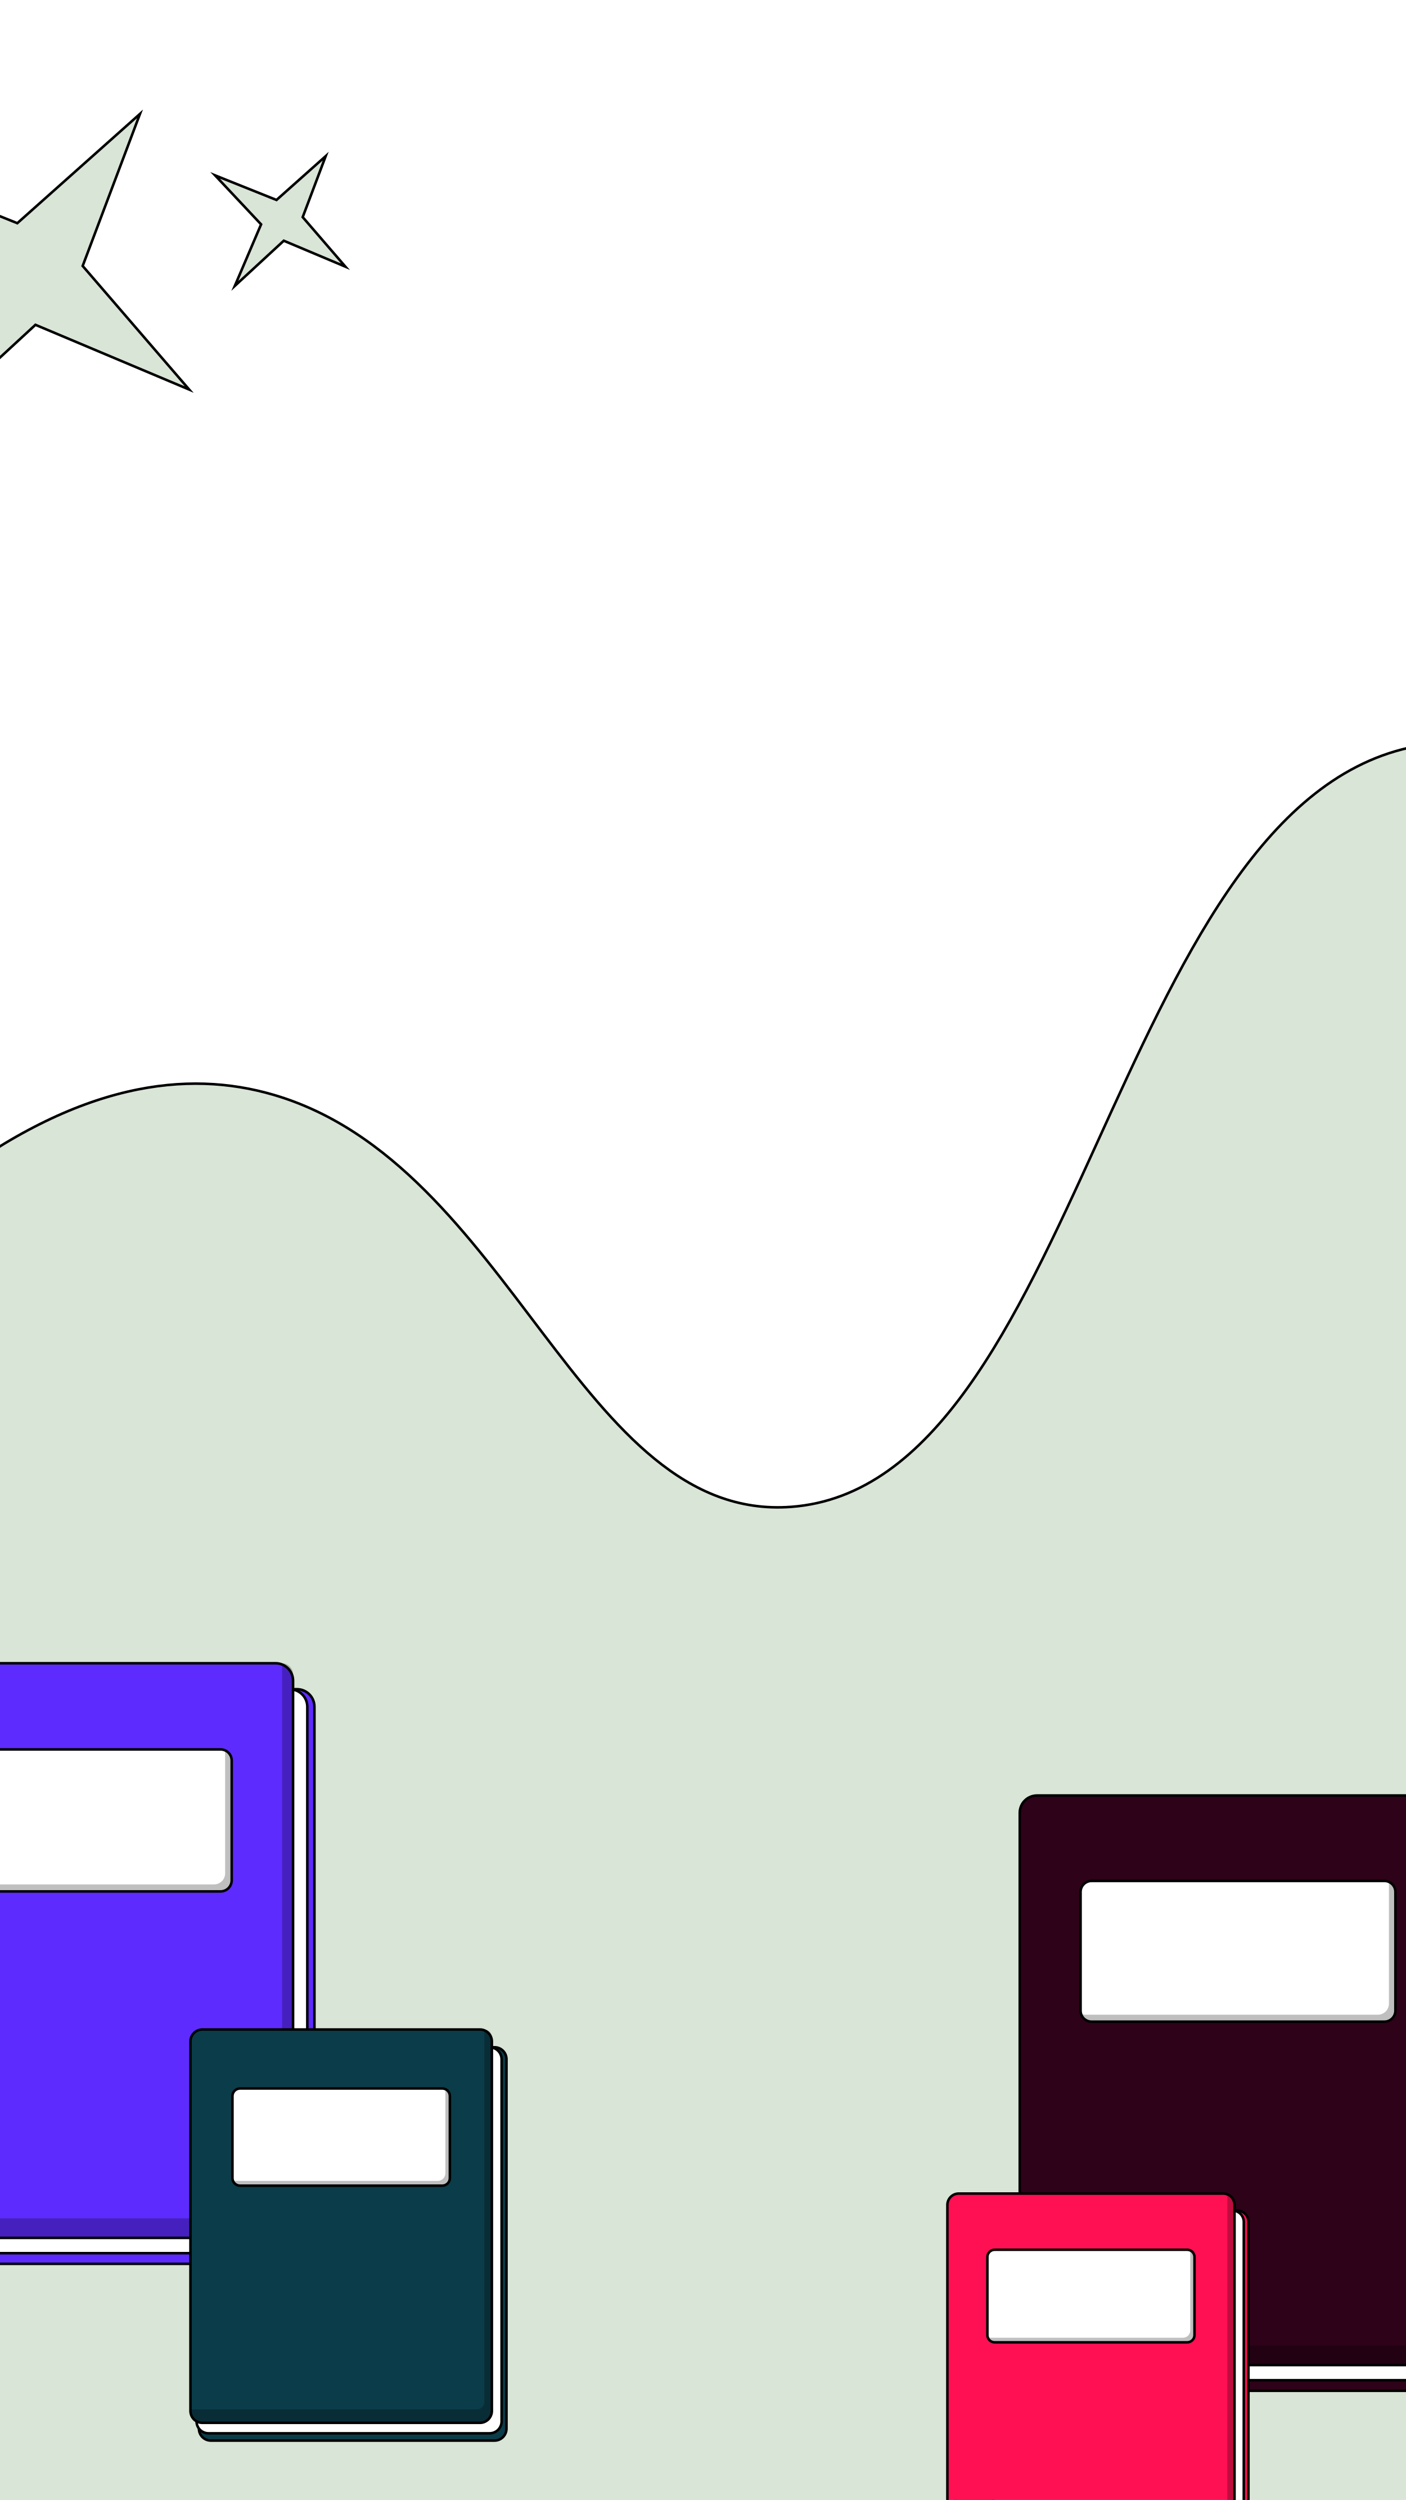 <svg width="553" height="983" viewBox="0 0 553 983" fill="none" xmlns="http://www.w3.org/2000/svg">
<rect x="0" y="0" width="553" height="983" fill="#333333" stroke="none"/>
<g clip-path="url(#clip0_33_598)">
<rect width="553" height="983" fill="white"/>
<path d="M-219 722.149C-63.415 448.324 40.418 410.935 107.446 430.445C201.436 457.834 228.022 598.674 311.168 592.505C424.098 584.124 437.528 319.84 554.304 293.982C670.074 268.341 800.436 496.37 849.214 696.557C871.521 788.105 889.652 862.493 871.714 938.79C810.037 1201.41 366.393 1294.16 48.898 1054.79C-84.699 954.046 -171.191 813.2 -219 722.149Z" fill="#D9E5D6" stroke="black" stroke-miterlimit="10"/>
<path d="M116.816 664.201H-46.279C-50.062 664.201 -53.129 667.267 -53.129 671.048V883.304C-53.129 887.085 -50.062 890.151 -46.279 890.151H116.816C120.599 890.151 123.666 887.085 123.666 883.304V671.048C123.666 667.267 120.599 664.201 116.816 664.201Z" fill="#5E2BFF" stroke="black" stroke-miterlimit="10"/>
<path d="M118.861 666.251C120.148 667.54 120.87 669.287 120.87 671.108V879.102C120.87 880.923 120.146 882.669 118.858 883.956C117.57 885.244 115.823 885.967 114.002 885.967H-47.638C-49.459 885.967 -51.206 885.244 -52.494 883.956C-53.782 882.669 -54.506 880.923 -54.506 879.102V870.89C-54.508 869.319 -53.968 867.795 -52.978 866.574L108.661 666.786C109.267 666.038 110.023 665.425 110.881 664.987C111.739 664.55 112.68 664.298 113.642 664.247C114.604 664.197 115.565 664.349 116.465 664.694C117.364 665.04 118.18 665.57 118.861 666.251V666.251Z" fill="white" stroke="black" stroke-miterlimit="10"/>
<path d="M108.415 654H-51.15C-54.933 654 -58 657.065 -58 660.847V873.102C-58 876.884 -54.933 879.949 -51.15 879.949H108.415C112.198 879.949 115.265 876.884 115.265 873.102V660.847C115.265 657.065 112.198 654 108.415 654Z" fill="#5E2BFF" stroke="black" stroke-miterlimit="10"/>
<path opacity="0.25" d="M115.265 658.322V875.17C115.261 875.741 115.146 876.305 114.924 876.831C114.703 877.357 114.38 877.834 113.974 878.234C113.568 878.635 113.086 878.952 112.558 879.167C112.029 879.382 111.463 879.49 110.892 879.486H-53.634C-54.204 879.49 -54.769 879.38 -55.297 879.165C-55.825 878.95 -56.306 878.633 -56.711 878.232C-57.117 877.831 -57.439 877.355 -57.66 876.829C-57.881 876.304 -57.997 875.74 -58 875.17V872.249H106.574C107.726 872.255 108.834 871.804 109.654 870.995C110.474 870.186 110.939 869.084 110.946 867.933V654.006C112.09 654.012 113.184 654.469 113.993 655.277C114.801 656.085 115.258 657.179 115.265 658.322V658.322Z" fill="black"/>
<path d="M86.764 687.886H-29.493C-31.905 687.886 -33.86 689.84 -33.86 692.25V739.35C-33.86 741.76 -31.905 743.714 -29.493 743.714H86.764C89.175 743.714 91.13 741.76 91.13 739.35V692.25C91.13 689.84 89.175 687.886 86.764 687.886Z" fill="white" stroke="black" stroke-miterlimit="10"/>
<path opacity="0.25" d="M91.124 692.256V739.349C91.124 740.507 90.664 741.618 89.846 742.437C89.027 743.257 87.916 743.718 86.758 743.72H-29.494C-30.424 743.719 -31.33 743.421 -32.08 742.869C-32.83 742.318 -33.384 741.542 -33.661 740.654C-33.155 740.858 -32.614 740.962 -32.068 740.96H84.184C85.342 740.96 86.452 740.501 87.271 739.682C88.09 738.864 88.55 737.754 88.55 736.596V689.503C88.549 689.061 88.482 688.621 88.352 688.199C89.169 688.517 89.871 689.075 90.365 689.799C90.86 690.523 91.124 691.379 91.124 692.256V692.256Z" fill="black"/>
<path d="M194.517 804.991H82.928C80.34 804.991 78.241 807.089 78.241 809.678V954.967C78.241 957.556 80.34 959.654 82.928 959.654H194.517C197.106 959.654 199.204 957.556 199.204 954.967V809.678C199.204 807.089 197.106 804.991 194.517 804.991Z" fill="#0B3C49" stroke="black" stroke-miterlimit="10"/>
<path d="M195.917 806.39C196.797 807.273 197.292 808.468 197.291 809.715V952.087C197.291 952.704 197.169 953.315 196.933 953.885C196.697 954.456 196.351 954.974 195.915 955.41C195.478 955.846 194.96 956.192 194.39 956.429C193.82 956.665 193.209 956.786 192.592 956.786H81.998C81.381 956.786 80.77 956.665 80.2 956.429C79.63 956.192 79.112 955.846 78.675 955.41C78.239 954.974 77.893 954.456 77.657 953.885C77.421 953.315 77.299 952.704 77.299 952.087V946.466C77.297 945.391 77.666 944.347 78.344 943.512L188.921 806.761C189.335 806.245 189.854 805.823 190.442 805.521C191.031 805.22 191.676 805.046 192.336 805.011C192.996 804.976 193.657 805.081 194.274 805.319C194.89 805.556 195.45 805.921 195.917 806.39V806.39Z" fill="white" stroke="black" stroke-miterlimit="10"/>
<path d="M188.769 798.008H79.595C77.007 798.008 74.908 800.107 74.908 802.695V947.985C74.908 950.573 77.007 952.671 79.595 952.671H188.769C191.358 952.671 193.456 950.573 193.456 947.985V802.695C193.456 800.107 191.358 798.008 188.769 798.008Z" fill="#0B3C49" stroke="black" stroke-miterlimit="10"/>
<path opacity="0.25" d="M193.448 800.967V949.4C193.446 949.791 193.366 950.177 193.215 950.537C193.063 950.897 192.842 951.223 192.565 951.498C192.287 951.772 191.957 951.989 191.596 952.136C191.234 952.283 190.847 952.357 190.456 952.355H77.896C77.506 952.357 77.119 952.282 76.758 952.135C76.396 951.987 76.068 951.77 75.79 951.496C75.513 951.222 75.292 950.895 75.141 950.536C74.99 950.176 74.911 949.79 74.908 949.4V947.4H187.51C188.298 947.405 189.056 947.096 189.617 946.542C190.178 945.988 190.496 945.234 190.502 944.446V798C191.284 798.007 192.033 798.322 192.585 798.877C193.137 799.433 193.447 800.184 193.448 800.967Z" fill="black"/>
<path d="M173.956 821.203H94.413C92.763 821.203 91.425 822.541 91.425 824.191V856.43C91.425 858.08 92.763 859.418 94.413 859.418H173.956C175.606 859.418 176.943 858.08 176.943 856.43V824.191C176.943 822.541 175.606 821.203 173.956 821.203Z" fill="white" stroke="black" stroke-miterlimit="10"/>
<path opacity="0.25" d="M176.939 824.195V856.43C176.939 857.223 176.624 857.983 176.064 858.544C175.504 859.105 174.744 859.421 173.952 859.422H94.412C93.776 859.421 93.156 859.217 92.643 858.84C92.13 858.462 91.751 857.931 91.561 857.323C91.907 857.463 92.278 857.534 92.651 857.533H172.19C172.583 857.533 172.971 857.456 173.334 857.306C173.696 857.155 174.025 856.935 174.303 856.658C174.58 856.381 174.8 856.051 174.95 855.689C175.1 855.326 175.178 854.938 175.178 854.546V822.31C175.177 822.008 175.131 821.707 175.042 821.417C175.601 821.635 176.081 822.017 176.42 822.513C176.758 823.008 176.939 823.595 176.939 824.195Z" fill="black"/>
<path d="M574.283 716.111H412.699C408.951 716.111 405.912 719.15 405.912 722.898V933.28C405.912 937.028 408.951 940.066 412.699 940.066H574.283C578.031 940.066 581.069 937.028 581.069 933.28V722.898C581.069 719.15 578.031 716.111 574.283 716.111Z" fill="#2E0219" stroke="black" stroke-miterlimit="10"/>
<path d="M576.308 718.137C577.584 719.415 578.301 721.146 578.304 722.951V929.109C578.304 930.003 578.128 930.889 577.786 931.715C577.443 932.54 576.941 933.291 576.309 933.923C575.677 934.555 574.926 935.056 574.099 935.397C573.273 935.739 572.388 935.914 571.494 935.914H411.352C410.458 935.914 409.574 935.738 408.748 935.396C407.923 935.054 407.172 934.552 406.541 933.921C405.909 933.289 405.408 932.539 405.066 931.713C404.724 930.888 404.548 930.003 404.548 929.109V920.964C404.549 919.407 405.083 917.897 406.061 916.686L566.203 718.661C566.804 717.921 567.554 717.314 568.404 716.882C569.254 716.449 570.186 716.2 571.139 716.151C572.091 716.101 573.044 716.253 573.934 716.595C574.825 716.937 575.634 717.462 576.308 718.137Z" fill="white" stroke="black" stroke-miterlimit="10"/>
<path d="M565.959 706H407.872C404.124 706 401.086 709.038 401.086 712.787V923.169C401.086 926.917 404.124 929.955 407.872 929.955H565.959C569.707 929.955 572.745 926.917 572.745 923.169V712.787C572.745 709.038 569.707 706 565.959 706Z" fill="#2E0219" stroke="black" stroke-miterlimit="10"/>
<path opacity="0.25" d="M572.751 710.284V925.218C572.748 925.784 572.633 926.344 572.414 926.865C572.195 927.387 571.875 927.86 571.472 928.258C571.07 928.655 570.593 928.97 570.07 929.184C569.546 929.397 568.985 929.506 568.419 929.502H405.418C404.276 929.507 403.179 929.059 402.368 928.255C401.557 927.452 401.098 926.36 401.092 925.218V922.329H564.141C564.707 922.332 565.268 922.223 565.792 922.01C566.315 921.796 566.792 921.482 567.194 921.084C567.597 920.686 567.916 920.213 568.136 919.691C568.355 919.17 568.47 918.61 568.473 918.045V706.006C569.606 706.012 570.69 706.465 571.491 707.266C572.292 708.067 572.745 709.151 572.751 710.284Z" fill="black"/>
<path d="M544.509 739.593H429.328C426.939 739.593 425.003 741.53 425.003 743.919V790.602C425.003 792.991 426.939 794.928 429.328 794.928H544.509C546.898 794.928 548.834 792.991 548.834 790.602V743.919C548.834 741.53 546.898 739.593 544.509 739.593Z" fill="white" stroke="black" stroke-miterlimit="10"/>
<path opacity="0.25" d="M548.834 743.919V790.596C548.834 791.744 548.379 792.845 547.568 793.657C546.757 794.469 545.657 794.926 544.509 794.928H429.334C428.412 794.927 427.515 794.631 426.772 794.085C426.029 793.538 425.481 792.769 425.205 791.889C425.707 792.091 426.243 792.194 426.784 792.193H541.959C543.106 792.193 544.206 791.737 545.017 790.926C545.829 790.115 546.284 789.014 546.284 787.867V741.19C546.283 740.751 546.217 740.316 546.088 739.897C546.897 740.212 547.593 740.765 548.083 741.483C548.573 742.201 548.835 743.05 548.834 743.919V743.919Z" fill="black"/>
<path d="M486.559 869.168H380.259C377.794 869.168 375.795 871.167 375.795 873.633V1012.03C375.795 1014.5 377.794 1016.5 380.259 1016.5H486.559C489.024 1016.5 491.023 1014.5 491.023 1012.03V873.633C491.023 871.167 489.024 869.168 486.559 869.168Z" fill="#FF1053" stroke="black" stroke-miterlimit="10"/>
<path d="M487.889 870.498C488.728 871.338 489.2 872.478 489.2 873.666L489.197 1009.29C489.197 1010.48 488.726 1011.62 487.886 1012.46C487.047 1013.3 485.908 1013.77 484.721 1013.77L379.398 1013.77C378.21 1013.77 377.072 1013.3 376.232 1012.46C375.393 1011.62 374.921 1010.48 374.921 1009.29L374.921 1003.94C374.922 1002.91 375.273 1001.92 375.916 1001.12L481.256 870.839C481.652 870.354 482.145 869.957 482.703 869.675C483.261 869.392 483.872 869.229 484.497 869.197C485.122 869.165 485.747 869.264 486.331 869.488C486.915 869.712 487.446 870.056 487.889 870.498V870.498Z" fill="white" stroke="black" stroke-miterlimit="10"/>
<path d="M481.086 862.516H377.087C374.622 862.516 372.623 864.515 372.623 866.981V1005.38C372.623 1007.85 374.622 1009.85 377.087 1009.85H481.086C483.551 1009.85 485.55 1007.85 485.55 1005.38V866.981C485.55 864.515 483.551 862.516 481.086 862.516Z" fill="#FF1053" stroke="black" stroke-miterlimit="10"/>
<path opacity="0.25" d="M485.547 865.334L485.547 1006.73C485.541 1007.48 485.239 1008.19 484.706 1008.72C484.174 1009.24 483.455 1009.54 482.706 1009.54L375.467 1009.54C374.716 1009.55 373.994 1009.25 373.46 1008.73C372.926 1008.2 372.623 1007.48 372.618 1006.73L372.621 1004.82L479.882 1004.83C480.633 1004.83 481.355 1004.54 481.889 1004.01C482.424 1003.48 482.726 1002.76 482.731 1002.01L482.742 862.523C483.485 862.531 484.195 862.83 484.719 863.355C485.244 863.881 485.541 864.591 485.547 865.334V865.334Z" fill="black"/>
<path d="M466.971 884.615H391.198C389.627 884.615 388.353 885.889 388.353 887.46V918.172C388.353 919.743 389.627 921.017 391.198 921.017H466.971C468.542 921.017 469.816 919.743 469.816 918.172V887.46C469.816 885.889 468.542 884.615 466.971 884.615Z" fill="white" stroke="black" stroke-miterlimit="10"/>
<path opacity="0.25" d="M469.823 887.449L469.82 918.157C469.821 918.53 469.747 918.901 469.604 919.246C469.461 919.591 469.251 919.905 468.987 920.17C468.723 920.434 468.409 920.644 468.063 920.787C467.718 920.93 467.348 921.003 466.974 921.003L391.197 921.014C390.591 921.013 390.001 920.818 389.513 920.459C389.025 920.1 388.664 919.594 388.483 919.016C388.813 919.147 389.165 919.215 389.52 919.215L465.292 919.215C466.046 919.215 466.769 918.915 467.302 918.382C467.835 917.849 468.135 917.126 468.135 916.372L468.135 885.661C468.134 885.373 468.09 885.086 468.005 884.811C468.539 885.016 468.998 885.378 469.322 885.849C469.647 886.32 469.821 886.877 469.823 887.449V887.449Z" fill="black"/>
<path d="M55.059 44.774L32.516 104.575L74.413 153.177L13.94 127.719L-34.077 172.031L-8.312 111.675L-53.432 63.629L6.805 87.759L55.059 44.774Z" fill="#D9E5D6" stroke="black" stroke-miterlimit="10"/>
<path d="M128.097 61.399L119.059 85.374L135.857 104.86L111.612 94.653L92.361 112.419L102.691 88.221L84.601 68.958L108.751 78.632L128.097 61.399Z" fill="#D9E5D6" stroke="black" stroke-miterlimit="10"/>
</g>
<defs>
<clipPath id="clip0_33_598">
<rect width="553" height="983" fill="white"/>
</clipPath>
</defs>
</svg>
